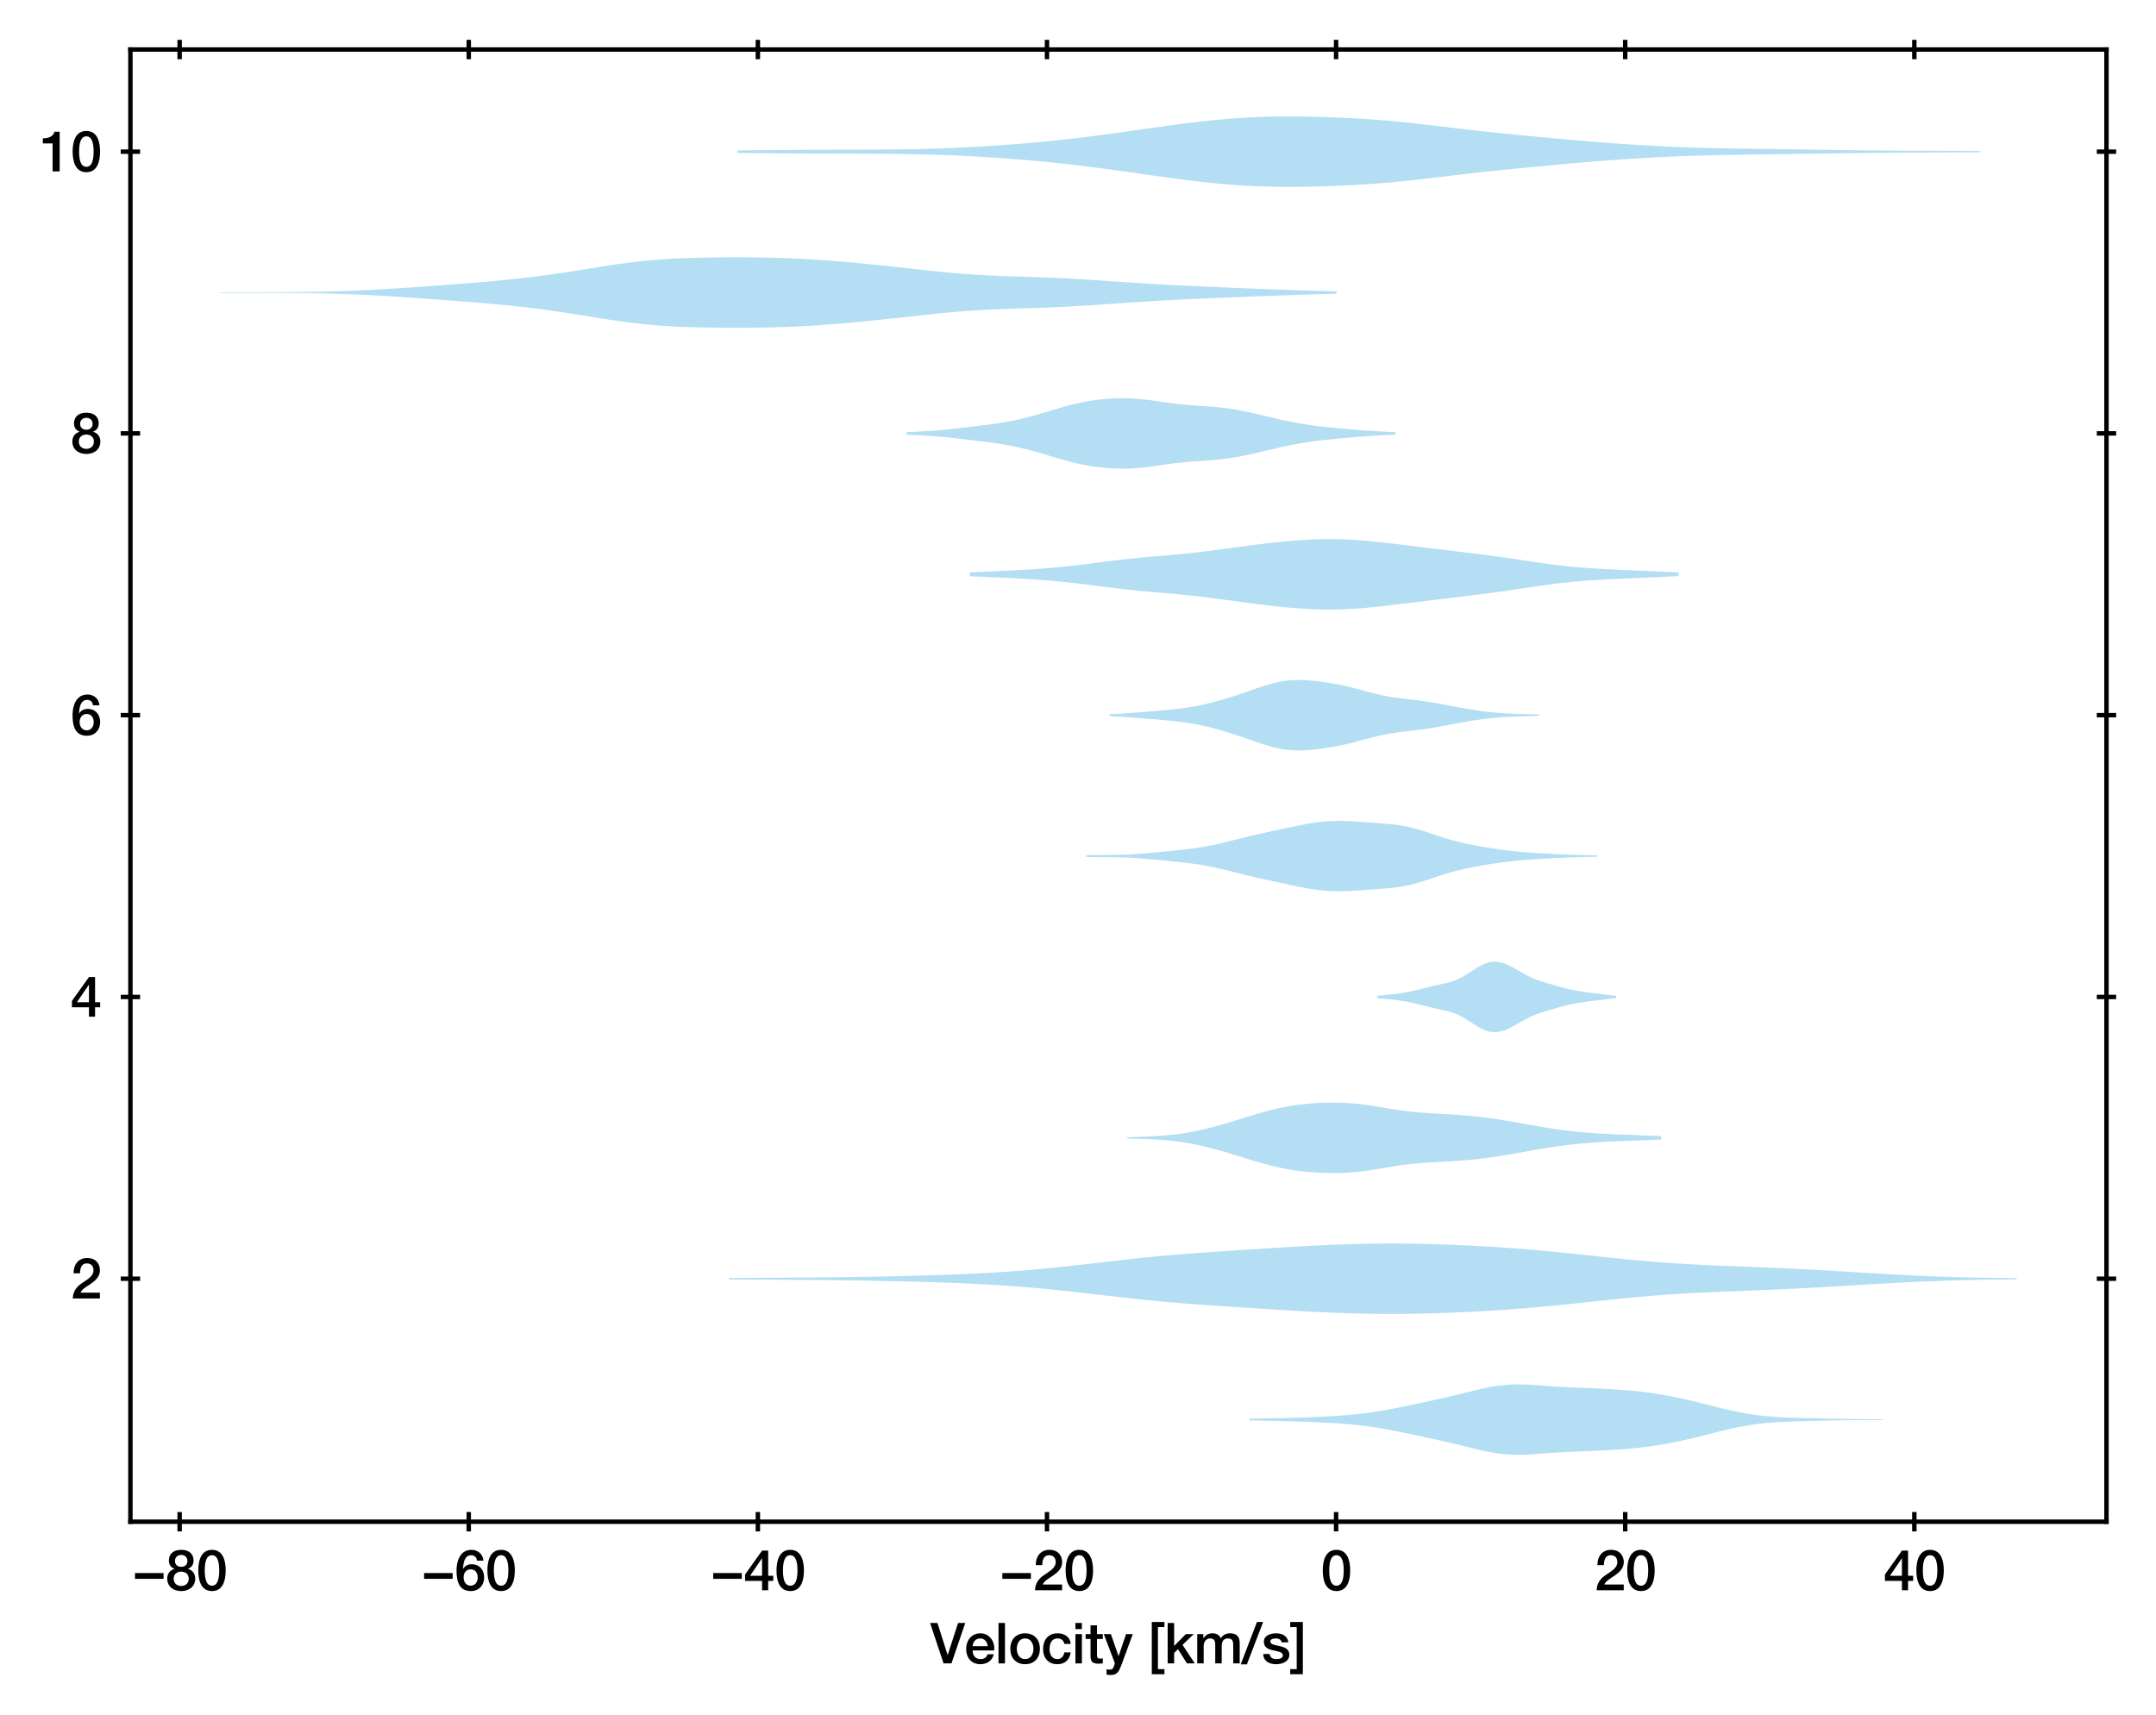 <?xml version="1.0" encoding="utf-8" standalone="no"?>
<!DOCTYPE svg PUBLIC "-//W3C//DTD SVG 1.1//EN"
  "http://www.w3.org/Graphics/SVG/1.1/DTD/svg11.dtd">
<svg xmlns:xlink="http://www.w3.org/1999/xlink" width="389.639pt" height="309.921pt" viewBox="0 0 389.639 309.921" xmlns="http://www.w3.org/2000/svg" version="1.1">
 <defs>
  <style type="text/css">*{stroke-linejoin: round; stroke-linecap: butt}</style>
 </defs>
 <g id="figure_1">
  <g id="patch_1">
   <path d="M 0 309.921 
L 389.639 309.921 
L 389.639 0 
L 0 0 
z
" style="fill: #ffffff"/>
  </g>
  <g id="axes_1">
   <g id="patch_2">
    <path d="M 23.569 275.062 
L 380.689 275.062 
L 380.689 8.95 
L 23.569 8.95 
z
" style="fill: #ffffff"/>
   </g>
   <g id="PolyCollection_1">
    <path d="M 225.839 256.453 
L 225.839 256.746 
L 226.995 256.769 
L 228.151 256.792 
L 229.307 256.816 
L 230.463 256.841 
L 231.619 256.867 
L 232.775 256.896 
L 233.931 256.928 
L 235.087 256.964 
L 236.243 257.005 
L 237.399 257.051 
L 238.555 257.104 
L 239.711 257.163 
L 240.867 257.229 
L 242.023 257.306 
L 243.179 257.394 
L 244.335 257.496 
L 245.491 257.613 
L 246.647 257.749 
L 247.803 257.904 
L 248.959 258.078 
L 250.115 258.272 
L 251.271 258.482 
L 252.427 258.706 
L 253.583 258.941 
L 254.739 259.182 
L 255.895 259.428 
L 257.051 259.675 
L 258.207 259.923 
L 259.363 260.175 
L 260.519 260.43 
L 261.675 260.693 
L 262.831 260.966 
L 263.987 261.247 
L 265.143 261.534 
L 266.299 261.82 
L 267.455 262.096 
L 268.611 262.349 
L 269.767 262.569 
L 270.923 262.745 
L 272.079 262.871 
L 273.235 262.944 
L 274.391 262.966 
L 275.547 262.944 
L 276.703 262.889 
L 277.859 262.812 
L 279.015 262.725 
L 280.171 262.638 
L 281.327 262.559 
L 282.483 262.49 
L 283.639 262.432 
L 284.795 262.382 
L 285.951 262.337 
L 287.107 262.291 
L 288.263 262.242 
L 289.419 262.188 
L 290.575 262.127 
L 291.731 262.057 
L 292.887 261.979 
L 294.043 261.889 
L 295.199 261.785 
L 296.355 261.665 
L 297.511 261.527 
L 298.667 261.37 
L 299.823 261.192 
L 300.979 260.996 
L 302.135 260.78 
L 303.291 260.547 
L 304.447 260.296 
L 305.602 260.03 
L 306.758 259.749 
L 307.914 259.458 
L 309.07 259.162 
L 310.226 258.867 
L 311.382 258.579 
L 312.538 258.307 
L 313.694 258.055 
L 314.85 257.828 
L 316.006 257.628 
L 317.162 257.457 
L 318.318 257.314 
L 319.474 257.198 
L 320.63 257.105 
L 321.786 257.032 
L 322.942 256.976 
L 324.098 256.932 
L 325.254 256.896 
L 326.41 256.866 
L 327.566 256.838 
L 328.722 256.811 
L 329.878 256.785 
L 331.034 256.76 
L 332.19 256.738 
L 333.346 256.718 
L 334.502 256.702 
L 335.658 256.691 
L 336.814 256.682 
L 337.97 256.676 
L 339.126 256.671 
L 340.282 256.666 
L 340.282 256.533 
L 340.282 256.533 
L 339.126 256.528 
L 337.97 256.524 
L 336.814 256.517 
L 335.658 256.509 
L 334.502 256.497 
L 333.346 256.481 
L 332.19 256.462 
L 331.034 256.439 
L 329.878 256.414 
L 328.722 256.388 
L 327.566 256.362 
L 326.41 256.334 
L 325.254 256.303 
L 324.098 256.268 
L 322.942 256.224 
L 321.786 256.167 
L 320.63 256.095 
L 319.474 256.002 
L 318.318 255.885 
L 317.162 255.742 
L 316.006 255.571 
L 314.85 255.372 
L 313.694 255.145 
L 312.538 254.893 
L 311.382 254.62 
L 310.226 254.333 
L 309.07 254.037 
L 307.914 253.741 
L 306.758 253.45 
L 305.602 253.17 
L 304.447 252.903 
L 303.291 252.653 
L 302.135 252.419 
L 300.979 252.204 
L 299.823 252.007 
L 298.667 251.83 
L 297.511 251.672 
L 296.355 251.534 
L 295.199 251.414 
L 294.043 251.311 
L 292.887 251.221 
L 291.731 251.142 
L 290.575 251.073 
L 289.419 251.011 
L 288.263 250.957 
L 287.107 250.908 
L 285.951 250.863 
L 284.795 250.817 
L 283.639 250.768 
L 282.483 250.71 
L 281.327 250.641 
L 280.171 250.561 
L 279.015 250.474 
L 277.859 250.387 
L 276.703 250.31 
L 275.547 250.255 
L 274.391 250.233 
L 273.235 250.256 
L 272.079 250.328 
L 270.923 250.454 
L 269.767 250.63 
L 268.611 250.85 
L 267.455 251.104 
L 266.299 251.379 
L 265.143 251.665 
L 263.987 251.952 
L 262.831 252.234 
L 261.675 252.506 
L 260.519 252.769 
L 259.363 253.025 
L 258.207 253.276 
L 257.051 253.525 
L 255.895 253.772 
L 254.739 254.017 
L 253.583 254.259 
L 252.427 254.494 
L 251.271 254.718 
L 250.115 254.928 
L 248.959 255.121 
L 247.803 255.296 
L 246.647 255.45 
L 245.491 255.586 
L 244.335 255.704 
L 243.179 255.805 
L 242.023 255.893 
L 240.867 255.97 
L 239.711 256.037 
L 238.555 256.096 
L 237.399 256.148 
L 236.243 256.194 
L 235.087 256.235 
L 233.931 256.271 
L 232.775 256.303 
L 231.619 256.332 
L 230.463 256.359 
L 229.307 256.383 
L 228.151 256.407 
L 226.995 256.43 
L 225.839 256.453 
z
" clip-path="url(#p150d8d83f0)" style="fill: #008fd5; fill-opacity: 0.3"/>
   </g>
   <g id="PolyCollection_2">
    <path d="M 131.716 231.004 
L 131.716 231.265 
L 134.067 231.279 
L 136.418 231.292 
L 138.769 231.306 
L 141.12 231.32 
L 143.471 231.335 
L 145.822 231.353 
L 148.173 231.373 
L 150.523 231.398 
L 152.874 231.427 
L 155.225 231.461 
L 157.576 231.5 
L 159.927 231.545 
L 162.278 231.595 
L 164.629 231.652 
L 166.98 231.715 
L 169.331 231.787 
L 171.682 231.869 
L 174.032 231.963 
L 176.383 232.072 
L 178.734 232.196 
L 181.085 232.34 
L 183.436 232.505 
L 185.787 232.692 
L 188.138 232.9 
L 190.489 233.129 
L 192.84 233.377 
L 195.191 233.639 
L 197.542 233.91 
L 199.892 234.184 
L 202.243 234.455 
L 204.594 234.718 
L 206.945 234.966 
L 209.296 235.196 
L 211.647 235.407 
L 213.998 235.6 
L 216.349 235.778 
L 218.7 235.943 
L 221.051 236.101 
L 223.402 236.255 
L 225.752 236.408 
L 228.103 236.56 
L 230.454 236.709 
L 232.805 236.854 
L 235.156 236.992 
L 237.507 237.119 
L 239.858 237.231 
L 242.209 237.327 
L 244.56 237.403 
L 246.911 237.458 
L 249.262 237.491 
L 251.612 237.501 
L 253.963 237.488 
L 256.314 237.452 
L 258.665 237.397 
L 261.016 237.322 
L 263.367 237.23 
L 265.718 237.12 
L 268.069 236.994 
L 270.42 236.851 
L 272.771 236.69 
L 275.122 236.511 
L 277.472 236.313 
L 279.823 236.097 
L 282.174 235.866 
L 284.525 235.624 
L 286.876 235.374 
L 289.227 235.122 
L 291.578 234.875 
L 293.929 234.638 
L 296.28 234.416 
L 298.631 234.214 
L 300.982 234.033 
L 303.332 233.875 
L 305.683 233.737 
L 308.034 233.618 
L 310.385 233.513 
L 312.736 233.417 
L 315.087 233.325 
L 317.438 233.233 
L 319.789 233.136 
L 322.14 233.033 
L 324.491 232.922 
L 326.841 232.802 
L 329.192 232.673 
L 331.543 232.537 
L 333.894 232.397 
L 336.245 232.254 
L 338.596 232.112 
L 340.947 231.975 
L 343.298 231.846 
L 345.649 231.726 
L 348 231.62 
L 350.351 231.528 
L 352.701 231.45 
L 355.052 231.386 
L 357.403 231.335 
L 359.754 231.295 
L 362.105 231.265 
L 364.456 231.241 
L 364.456 231.028 
L 364.456 231.028 
L 362.105 231.004 
L 359.754 230.973 
L 357.403 230.934 
L 355.052 230.883 
L 352.701 230.819 
L 350.351 230.741 
L 348 230.649 
L 345.649 230.542 
L 343.298 230.423 
L 340.947 230.294 
L 338.596 230.157 
L 336.245 230.015 
L 333.894 229.872 
L 331.543 229.732 
L 329.192 229.596 
L 326.841 229.467 
L 324.491 229.347 
L 322.14 229.236 
L 319.789 229.133 
L 317.438 229.036 
L 315.087 228.944 
L 312.736 228.852 
L 310.385 228.756 
L 308.034 228.651 
L 305.683 228.531 
L 303.332 228.394 
L 300.982 228.236 
L 298.631 228.055 
L 296.28 227.853 
L 293.929 227.631 
L 291.578 227.394 
L 289.227 227.146 
L 286.876 226.895 
L 284.525 226.645 
L 282.174 226.403 
L 279.823 226.172 
L 277.472 225.956 
L 275.122 225.758 
L 272.771 225.579 
L 270.42 225.417 
L 268.069 225.274 
L 265.718 225.148 
L 263.367 225.039 
L 261.016 224.947 
L 258.665 224.872 
L 256.314 224.817 
L 253.963 224.781 
L 251.612 224.768 
L 249.262 224.778 
L 246.911 224.81 
L 244.56 224.866 
L 242.209 224.942 
L 239.858 225.038 
L 237.507 225.15 
L 235.156 225.277 
L 232.805 225.415 
L 230.454 225.56 
L 228.103 225.709 
L 225.752 225.861 
L 223.402 226.014 
L 221.051 226.168 
L 218.7 226.326 
L 216.349 226.491 
L 213.998 226.669 
L 211.647 226.861 
L 209.296 227.073 
L 206.945 227.303 
L 204.594 227.551 
L 202.243 227.813 
L 199.892 228.085 
L 197.542 228.359 
L 195.191 228.63 
L 192.84 228.892 
L 190.489 229.14 
L 188.138 229.369 
L 185.787 229.577 
L 183.436 229.764 
L 181.085 229.928 
L 178.734 230.072 
L 176.383 230.197 
L 174.032 230.306 
L 171.682 230.4 
L 169.331 230.482 
L 166.98 230.554 
L 164.629 230.617 
L 162.278 230.674 
L 159.927 230.724 
L 157.576 230.769 
L 155.225 230.808 
L 152.874 230.842 
L 150.523 230.871 
L 148.173 230.895 
L 145.822 230.916 
L 143.471 230.934 
L 141.12 230.949 
L 138.769 230.963 
L 136.418 230.976 
L 134.067 230.99 
L 131.716 231.004 
z
" clip-path="url(#p150d8d83f0)" style="fill: #008fd5; fill-opacity: 0.3"/>
   </g>
   <g id="PolyCollection_3">
    <path d="M 203.74 205.546 
L 203.74 205.793 
L 204.715 205.815 
L 205.689 205.841 
L 206.664 205.874 
L 207.638 205.913 
L 208.613 205.962 
L 209.587 206.023 
L 210.561 206.098 
L 211.536 206.189 
L 212.51 206.298 
L 213.485 206.427 
L 214.459 206.578 
L 215.433 206.75 
L 216.408 206.944 
L 217.382 207.16 
L 218.357 207.394 
L 219.331 207.647 
L 220.306 207.914 
L 221.28 208.195 
L 222.254 208.485 
L 223.229 208.783 
L 224.203 209.084 
L 225.178 209.385 
L 226.152 209.684 
L 227.127 209.976 
L 228.101 210.257 
L 229.075 210.524 
L 230.05 210.773 
L 231.024 211.001 
L 231.999 211.206 
L 232.973 211.387 
L 233.947 211.542 
L 234.922 211.673 
L 235.896 211.782 
L 236.871 211.87 
L 237.845 211.939 
L 238.82 211.989 
L 239.794 212.022 
L 240.768 212.035 
L 241.743 212.029 
L 242.717 212.002 
L 243.692 211.951 
L 244.666 211.877 
L 245.641 211.779 
L 246.615 211.659 
L 247.589 211.521 
L 248.564 211.369 
L 249.538 211.207 
L 250.513 211.043 
L 251.487 210.882 
L 252.461 210.729 
L 253.436 210.589 
L 254.41 210.465 
L 255.385 210.357 
L 256.359 210.267 
L 257.334 210.191 
L 258.308 210.128 
L 259.282 210.072 
L 260.257 210.019 
L 261.231 209.967 
L 262.206 209.91 
L 263.18 209.847 
L 264.155 209.775 
L 265.129 209.693 
L 266.103 209.599 
L 267.078 209.495 
L 268.052 209.379 
L 269.027 209.252 
L 270.001 209.114 
L 270.975 208.967 
L 271.95 208.811 
L 272.924 208.648 
L 273.899 208.48 
L 274.873 208.307 
L 275.848 208.133 
L 276.822 207.959 
L 277.796 207.787 
L 278.771 207.621 
L 279.745 207.461 
L 280.72 207.31 
L 281.694 207.169 
L 282.669 207.039 
L 283.643 206.919 
L 284.617 206.811 
L 285.592 206.714 
L 286.566 206.628 
L 287.541 206.551 
L 288.515 206.482 
L 289.489 206.422 
L 290.464 206.368 
L 291.438 206.321 
L 292.413 206.278 
L 293.387 206.238 
L 294.362 206.201 
L 295.336 206.166 
L 296.31 206.131 
L 297.285 206.095 
L 298.259 206.059 
L 299.234 206.021 
L 300.208 205.982 
L 300.208 205.356 
L 300.208 205.356 
L 299.234 205.317 
L 298.259 205.28 
L 297.285 205.243 
L 296.31 205.208 
L 295.336 205.173 
L 294.362 205.137 
L 293.387 205.1 
L 292.413 205.061 
L 291.438 205.018 
L 290.464 204.97 
L 289.489 204.916 
L 288.515 204.856 
L 287.541 204.788 
L 286.566 204.711 
L 285.592 204.624 
L 284.617 204.527 
L 283.643 204.419 
L 282.669 204.3 
L 281.694 204.169 
L 280.72 204.028 
L 279.745 203.877 
L 278.771 203.717 
L 277.796 203.551 
L 276.822 203.38 
L 275.848 203.206 
L 274.873 203.031 
L 273.899 202.859 
L 272.924 202.69 
L 271.95 202.527 
L 270.975 202.371 
L 270.001 202.224 
L 269.027 202.087 
L 268.052 201.96 
L 267.078 201.844 
L 266.103 201.739 
L 265.129 201.646 
L 264.155 201.563 
L 263.18 201.491 
L 262.206 201.428 
L 261.231 201.372 
L 260.257 201.319 
L 259.282 201.267 
L 258.308 201.211 
L 257.334 201.147 
L 256.359 201.071 
L 255.385 200.981 
L 254.41 200.874 
L 253.436 200.749 
L 252.461 200.609 
L 251.487 200.456 
L 250.513 200.295 
L 249.538 200.131 
L 248.564 199.97 
L 247.589 199.817 
L 246.615 199.679 
L 245.641 199.559 
L 244.666 199.462 
L 243.692 199.387 
L 242.717 199.337 
L 241.743 199.309 
L 240.768 199.303 
L 239.794 199.317 
L 238.82 199.349 
L 237.845 199.4 
L 236.871 199.468 
L 235.896 199.556 
L 234.922 199.665 
L 233.947 199.796 
L 232.973 199.952 
L 231.999 200.132 
L 231.024 200.337 
L 230.05 200.565 
L 229.075 200.814 
L 228.101 201.081 
L 227.127 201.363 
L 226.152 201.654 
L 225.178 201.953 
L 224.203 202.255 
L 223.229 202.556 
L 222.254 202.853 
L 221.28 203.143 
L 220.306 203.424 
L 219.331 203.692 
L 218.357 203.944 
L 217.382 204.179 
L 216.408 204.394 
L 215.433 204.588 
L 214.459 204.76 
L 213.485 204.911 
L 212.51 205.04 
L 211.536 205.149 
L 210.561 205.24 
L 209.587 205.315 
L 208.613 205.376 
L 207.638 205.425 
L 206.664 205.465 
L 205.689 205.497 
L 204.715 205.524 
L 203.74 205.546 
z
" clip-path="url(#p150d8d83f0)" style="fill: #008fd5; fill-opacity: 0.3"/>
   </g>
   <g id="PolyCollection_4">
    <path d="M 248.869 179.984 
L 248.869 180.424 
L 249.305 180.459 
L 249.742 180.496 
L 250.178 180.534 
L 250.615 180.575 
L 251.051 180.618 
L 251.487 180.664 
L 251.924 180.714 
L 252.36 180.767 
L 252.797 180.826 
L 253.233 180.89 
L 253.67 180.96 
L 254.106 181.037 
L 254.543 181.121 
L 254.979 181.211 
L 255.416 181.307 
L 255.852 181.409 
L 256.288 181.515 
L 256.725 181.624 
L 257.161 181.735 
L 257.598 181.847 
L 258.034 181.957 
L 258.471 182.065 
L 258.907 182.169 
L 259.344 182.27 
L 259.78 182.366 
L 260.217 182.459 
L 260.653 182.552 
L 261.089 182.647 
L 261.526 182.75 
L 261.962 182.864 
L 262.399 182.995 
L 262.835 183.147 
L 263.272 183.323 
L 263.708 183.523 
L 264.145 183.748 
L 264.581 183.994 
L 265.018 184.257 
L 265.454 184.534 
L 265.89 184.816 
L 266.327 185.1 
L 266.763 185.376 
L 267.2 185.639 
L 267.636 185.881 
L 268.073 186.095 
L 268.509 186.275 
L 268.946 186.416 
L 269.382 186.513 
L 269.819 186.564 
L 270.255 186.57 
L 270.691 186.532 
L 271.128 186.452 
L 271.564 186.336 
L 272.001 186.186 
L 272.437 186.009 
L 272.874 185.808 
L 273.31 185.588 
L 273.747 185.353 
L 274.183 185.108 
L 274.62 184.858 
L 275.056 184.607 
L 275.492 184.36 
L 275.929 184.123 
L 276.365 183.899 
L 276.802 183.691 
L 277.238 183.501 
L 277.675 183.328 
L 278.111 183.17 
L 278.548 183.024 
L 278.984 182.888 
L 279.421 182.756 
L 279.857 182.628 
L 280.293 182.5 
L 280.73 182.372 
L 281.166 182.246 
L 281.603 182.12 
L 282.039 181.998 
L 282.476 181.88 
L 282.912 181.769 
L 283.349 181.663 
L 283.785 181.564 
L 284.222 181.472 
L 284.658 181.387 
L 285.094 181.307 
L 285.531 181.232 
L 285.967 181.163 
L 286.404 181.098 
L 286.84 181.037 
L 287.277 180.98 
L 287.713 180.925 
L 288.15 180.871 
L 288.586 180.818 
L 289.023 180.765 
L 289.459 180.711 
L 289.895 180.658 
L 290.332 180.605 
L 290.768 180.553 
L 291.205 180.503 
L 291.641 180.456 
L 292.078 180.413 
L 292.078 179.995 
L 292.078 179.995 
L 291.641 179.951 
L 291.205 179.905 
L 290.768 179.855 
L 290.332 179.803 
L 289.895 179.75 
L 289.459 179.696 
L 289.023 179.643 
L 288.586 179.59 
L 288.15 179.537 
L 287.713 179.483 
L 287.277 179.428 
L 286.84 179.37 
L 286.404 179.309 
L 285.967 179.245 
L 285.531 179.175 
L 285.094 179.101 
L 284.658 179.021 
L 284.222 178.936 
L 283.785 178.843 
L 283.349 178.745 
L 282.912 178.639 
L 282.476 178.527 
L 282.039 178.41 
L 281.603 178.288 
L 281.166 178.162 
L 280.73 178.035 
L 280.293 177.908 
L 279.857 177.78 
L 279.421 177.652 
L 278.984 177.52 
L 278.548 177.384 
L 278.111 177.238 
L 277.675 177.08 
L 277.238 176.907 
L 276.802 176.717 
L 276.365 176.509 
L 275.929 176.285 
L 275.492 176.047 
L 275.056 175.801 
L 274.62 175.55 
L 274.183 175.3 
L 273.747 175.055 
L 273.31 174.82 
L 272.874 174.6 
L 272.437 174.399 
L 272.001 174.222 
L 271.564 174.072 
L 271.128 173.955 
L 270.691 173.876 
L 270.255 173.838 
L 269.819 173.843 
L 269.382 173.895 
L 268.946 173.992 
L 268.509 174.133 
L 268.073 174.312 
L 267.636 174.527 
L 267.2 174.769 
L 266.763 175.031 
L 266.327 175.308 
L 265.89 175.591 
L 265.454 175.874 
L 265.018 176.15 
L 264.581 176.414 
L 264.145 176.66 
L 263.708 176.885 
L 263.272 177.085 
L 262.835 177.261 
L 262.399 177.413 
L 261.962 177.544 
L 261.526 177.658 
L 261.089 177.761 
L 260.653 177.856 
L 260.217 177.948 
L 259.78 178.042 
L 259.344 178.138 
L 258.907 178.238 
L 258.471 178.343 
L 258.034 178.451 
L 257.598 178.561 
L 257.161 178.672 
L 256.725 178.783 
L 256.288 178.893 
L 255.852 178.999 
L 255.416 179.101 
L 254.979 179.197 
L 254.543 179.287 
L 254.106 179.371 
L 253.67 179.448 
L 253.233 179.518 
L 252.797 179.582 
L 252.36 179.64 
L 251.924 179.694 
L 251.487 179.743 
L 251.051 179.789 
L 250.615 179.833 
L 250.178 179.873 
L 249.742 179.912 
L 249.305 179.949 
L 248.869 179.984 
z
" clip-path="url(#p150d8d83f0)" style="fill: #008fd5; fill-opacity: 0.3"/>
   </g>
   <g id="PolyCollection_5">
    <path d="M 196.357 154.566 
L 196.357 154.911 
L 197.289 154.921 
L 198.222 154.927 
L 199.154 154.932 
L 200.086 154.937 
L 201.019 154.946 
L 201.951 154.961 
L 202.883 154.985 
L 203.816 155.02 
L 204.748 155.067 
L 205.68 155.125 
L 206.613 155.194 
L 207.545 155.272 
L 208.478 155.356 
L 209.41 155.445 
L 210.342 155.536 
L 211.275 155.63 
L 212.207 155.725 
L 213.139 155.823 
L 214.072 155.927 
L 215.004 156.039 
L 215.936 156.164 
L 216.869 156.303 
L 217.801 156.46 
L 218.733 156.636 
L 219.666 156.83 
L 220.598 157.04 
L 221.53 157.263 
L 222.463 157.494 
L 223.395 157.73 
L 224.327 157.964 
L 225.26 158.194 
L 226.192 158.418 
L 227.125 158.634 
L 228.057 158.844 
L 228.989 159.048 
L 229.922 159.249 
L 230.854 159.449 
L 231.786 159.649 
L 232.719 159.849 
L 233.651 160.048 
L 234.583 160.242 
L 235.516 160.427 
L 236.448 160.599 
L 237.38 160.751 
L 238.313 160.88 
L 239.245 160.981 
L 240.177 161.053 
L 241.11 161.094 
L 242.042 161.105 
L 242.974 161.09 
L 243.907 161.052 
L 244.839 160.998 
L 245.772 160.934 
L 246.704 160.865 
L 247.636 160.796 
L 248.569 160.727 
L 249.501 160.658 
L 250.433 160.584 
L 251.366 160.497 
L 252.298 160.391 
L 253.23 160.256 
L 254.163 160.087 
L 255.095 159.879 
L 256.027 159.635 
L 256.96 159.358 
L 257.892 159.058 
L 258.824 158.745 
L 259.757 158.431 
L 260.689 158.126 
L 261.621 157.839 
L 262.554 157.573 
L 263.486 157.331 
L 264.419 157.112 
L 265.351 156.912 
L 266.283 156.727 
L 267.216 156.553 
L 268.148 156.389 
L 269.08 156.233 
L 270.013 156.085 
L 270.945 155.947 
L 271.877 155.819 
L 272.81 155.704 
L 273.742 155.602 
L 274.674 155.512 
L 275.607 155.434 
L 276.539 155.366 
L 277.471 155.304 
L 278.404 155.248 
L 279.336 155.196 
L 280.268 155.147 
L 281.201 155.101 
L 282.133 155.058 
L 283.066 155.019 
L 283.998 154.984 
L 284.93 154.953 
L 285.863 154.926 
L 286.795 154.902 
L 287.727 154.881 
L 288.66 154.862 
L 288.66 154.616 
L 288.66 154.616 
L 287.727 154.596 
L 286.795 154.575 
L 285.863 154.551 
L 284.93 154.524 
L 283.998 154.493 
L 283.066 154.458 
L 282.133 154.419 
L 281.201 154.376 
L 280.268 154.33 
L 279.336 154.281 
L 278.404 154.229 
L 277.471 154.173 
L 276.539 154.112 
L 275.607 154.043 
L 274.674 153.965 
L 273.742 153.875 
L 272.81 153.773 
L 271.877 153.658 
L 270.945 153.531 
L 270.013 153.392 
L 269.08 153.244 
L 268.148 153.088 
L 267.216 152.924 
L 266.283 152.751 
L 265.351 152.566 
L 264.419 152.365 
L 263.486 152.146 
L 262.554 151.904 
L 261.621 151.638 
L 260.689 151.351 
L 259.757 151.046 
L 258.824 150.732 
L 257.892 150.419 
L 256.96 150.119 
L 256.027 149.843 
L 255.095 149.598 
L 254.163 149.391 
L 253.23 149.221 
L 252.298 149.086 
L 251.366 148.98 
L 250.433 148.894 
L 249.501 148.819 
L 248.569 148.75 
L 247.636 148.681 
L 246.704 148.612 
L 245.772 148.543 
L 244.839 148.479 
L 243.907 148.425 
L 242.974 148.388 
L 242.042 148.372 
L 241.11 148.384 
L 240.177 148.424 
L 239.245 148.496 
L 238.313 148.597 
L 237.38 148.726 
L 236.448 148.879 
L 235.516 149.05 
L 234.583 149.236 
L 233.651 149.43 
L 232.719 149.628 
L 231.786 149.828 
L 230.854 150.028 
L 229.922 150.228 
L 228.989 150.429 
L 228.057 150.633 
L 227.125 150.843 
L 226.192 151.059 
L 225.26 151.283 
L 224.327 151.513 
L 223.395 151.748 
L 222.463 151.983 
L 221.53 152.214 
L 220.598 152.437 
L 219.666 152.648 
L 218.733 152.842 
L 217.801 153.017 
L 216.869 153.174 
L 215.936 153.314 
L 215.004 153.438 
L 214.072 153.55 
L 213.139 153.654 
L 212.207 153.752 
L 211.275 153.848 
L 210.342 153.941 
L 209.41 154.032 
L 208.478 154.121 
L 207.545 154.205 
L 206.613 154.283 
L 205.68 154.352 
L 204.748 154.41 
L 203.816 154.457 
L 202.883 154.492 
L 201.951 154.516 
L 201.019 154.531 
L 200.086 154.54 
L 199.154 154.546 
L 198.222 154.55 
L 197.289 154.557 
L 196.357 154.566 
z
" clip-path="url(#p150d8d83f0)" style="fill: #008fd5; fill-opacity: 0.3"/>
   </g>
   <g id="PolyCollection_6">
    <path d="M 200.537 129.099 
L 200.537 129.448 
L 201.321 129.485 
L 202.105 129.528 
L 202.889 129.575 
L 203.673 129.626 
L 204.457 129.682 
L 205.241 129.74 
L 206.025 129.801 
L 206.809 129.864 
L 207.593 129.929 
L 208.377 129.994 
L 209.161 130.062 
L 209.945 130.132 
L 210.729 130.205 
L 211.513 130.282 
L 212.297 130.365 
L 213.081 130.456 
L 213.865 130.557 
L 214.649 130.668 
L 215.433 130.793 
L 216.217 130.932 
L 217.001 131.086 
L 217.785 131.257 
L 218.569 131.443 
L 219.353 131.643 
L 220.137 131.856 
L 220.92 132.08 
L 221.704 132.315 
L 222.488 132.558 
L 223.272 132.809 
L 224.056 133.068 
L 224.84 133.334 
L 225.624 133.604 
L 226.408 133.878 
L 227.192 134.15 
L 227.976 134.415 
L 228.76 134.667 
L 229.544 134.9 
L 230.328 135.107 
L 231.112 135.284 
L 231.896 135.427 
L 232.68 135.533 
L 233.464 135.603 
L 234.248 135.638 
L 235.032 135.64 
L 235.816 135.613 
L 236.6 135.561 
L 237.384 135.49 
L 238.168 135.401 
L 238.952 135.3 
L 239.736 135.186 
L 240.52 135.061 
L 241.304 134.923 
L 242.088 134.773 
L 242.872 134.607 
L 243.656 134.427 
L 244.44 134.234 
L 245.224 134.029 
L 246.008 133.817 
L 246.792 133.604 
L 247.576 133.395 
L 248.36 133.194 
L 249.144 133.008 
L 249.928 132.838 
L 250.712 132.687 
L 251.496 132.552 
L 252.28 132.434 
L 253.064 132.328 
L 253.848 132.23 
L 254.632 132.137 
L 255.416 132.044 
L 256.2 131.948 
L 256.984 131.845 
L 257.767 131.734 
L 258.551 131.614 
L 259.335 131.485 
L 260.119 131.348 
L 260.903 131.205 
L 261.687 131.059 
L 262.471 130.91 
L 263.255 130.762 
L 264.039 130.617 
L 264.823 130.476 
L 265.607 130.342 
L 266.391 130.215 
L 267.175 130.097 
L 267.959 129.989 
L 268.743 129.892 
L 269.527 129.806 
L 270.311 129.732 
L 271.095 129.668 
L 271.879 129.615 
L 272.663 129.572 
L 273.447 129.535 
L 274.231 129.505 
L 275.015 129.48 
L 275.799 129.458 
L 276.583 129.438 
L 277.367 129.419 
L 278.151 129.401 
L 278.151 129.146 
L 278.151 129.146 
L 277.367 129.128 
L 276.583 129.109 
L 275.799 129.089 
L 275.015 129.067 
L 274.231 129.041 
L 273.447 129.011 
L 272.663 128.975 
L 271.879 128.931 
L 271.095 128.878 
L 270.311 128.815 
L 269.527 128.741 
L 268.743 128.655 
L 267.959 128.558 
L 267.175 128.45 
L 266.391 128.332 
L 265.607 128.205 
L 264.823 128.071 
L 264.039 127.93 
L 263.255 127.785 
L 262.471 127.637 
L 261.687 127.488 
L 260.903 127.341 
L 260.119 127.198 
L 259.335 127.062 
L 258.551 126.933 
L 257.767 126.813 
L 256.984 126.701 
L 256.2 126.599 
L 255.416 126.502 
L 254.632 126.409 
L 253.848 126.316 
L 253.064 126.219 
L 252.28 126.113 
L 251.496 125.994 
L 250.712 125.86 
L 249.928 125.708 
L 249.144 125.539 
L 248.36 125.352 
L 247.576 125.152 
L 246.792 124.943 
L 246.008 124.73 
L 245.224 124.518 
L 244.44 124.313 
L 243.656 124.119 
L 242.872 123.939 
L 242.088 123.774 
L 241.304 123.623 
L 240.52 123.486 
L 239.736 123.361 
L 238.952 123.247 
L 238.168 123.145 
L 237.384 123.057 
L 236.6 122.985 
L 235.816 122.934 
L 235.032 122.907 
L 234.248 122.909 
L 233.464 122.944 
L 232.68 123.014 
L 231.896 123.12 
L 231.112 123.263 
L 230.328 123.44 
L 229.544 123.647 
L 228.76 123.88 
L 227.976 124.132 
L 227.192 124.397 
L 226.408 124.669 
L 225.624 124.942 
L 224.84 125.213 
L 224.056 125.479 
L 223.272 125.737 
L 222.488 125.989 
L 221.704 126.232 
L 220.92 126.466 
L 220.137 126.691 
L 219.353 126.904 
L 218.569 127.104 
L 217.785 127.29 
L 217.001 127.46 
L 216.217 127.615 
L 215.433 127.754 
L 214.649 127.879 
L 213.865 127.99 
L 213.081 128.091 
L 212.297 128.181 
L 211.513 128.265 
L 210.729 128.342 
L 209.945 128.415 
L 209.161 128.485 
L 208.377 128.552 
L 207.593 128.618 
L 206.809 128.683 
L 206.025 128.746 
L 205.241 128.807 
L 204.457 128.865 
L 203.673 128.921 
L 202.889 128.972 
L 202.105 129.019 
L 201.321 129.062 
L 200.537 129.099 
z
" clip-path="url(#p150d8d83f0)" style="fill: #008fd5; fill-opacity: 0.3"/>
   </g>
   <g id="PolyCollection_7">
    <path d="M 175.275 103.454 
L 175.275 104.162 
L 176.569 104.215 
L 177.863 104.269 
L 179.157 104.325 
L 180.451 104.384 
L 181.745 104.445 
L 183.038 104.509 
L 184.332 104.578 
L 185.626 104.654 
L 186.92 104.737 
L 188.214 104.829 
L 189.508 104.931 
L 190.801 105.045 
L 192.095 105.17 
L 193.389 105.307 
L 194.683 105.454 
L 195.977 105.61 
L 197.271 105.773 
L 198.564 105.938 
L 199.858 106.104 
L 201.152 106.267 
L 202.446 106.422 
L 203.74 106.569 
L 205.034 106.706 
L 206.327 106.833 
L 207.621 106.952 
L 208.915 107.065 
L 210.209 107.176 
L 211.503 107.289 
L 212.797 107.407 
L 214.09 107.532 
L 215.384 107.667 
L 216.678 107.812 
L 217.972 107.967 
L 219.266 108.13 
L 220.56 108.3 
L 221.853 108.474 
L 223.147 108.65 
L 224.441 108.825 
L 225.735 108.998 
L 227.029 109.166 
L 228.323 109.327 
L 229.616 109.48 
L 230.91 109.622 
L 232.204 109.753 
L 233.498 109.87 
L 234.792 109.97 
L 236.086 110.053 
L 237.379 110.116 
L 238.673 110.157 
L 239.967 110.174 
L 241.261 110.168 
L 242.555 110.136 
L 243.849 110.08 
L 245.142 110.001 
L 246.436 109.901 
L 247.73 109.783 
L 249.024 109.651 
L 250.318 109.509 
L 251.612 109.359 
L 252.905 109.205 
L 254.199 109.049 
L 255.493 108.891 
L 256.787 108.734 
L 258.081 108.576 
L 259.375 108.419 
L 260.668 108.263 
L 261.962 108.106 
L 263.256 107.95 
L 264.55 107.792 
L 265.844 107.634 
L 267.138 107.473 
L 268.431 107.308 
L 269.725 107.137 
L 271.019 106.961 
L 272.313 106.778 
L 273.607 106.589 
L 274.901 106.396 
L 276.194 106.2 
L 277.488 106.007 
L 278.782 105.819 
L 280.076 105.64 
L 281.37 105.474 
L 282.664 105.323 
L 283.957 105.188 
L 285.251 105.07 
L 286.545 104.968 
L 287.839 104.879 
L 289.133 104.802 
L 290.427 104.733 
L 291.72 104.67 
L 293.014 104.611 
L 294.308 104.552 
L 295.602 104.494 
L 296.896 104.435 
L 298.19 104.376 
L 299.484 104.317 
L 300.777 104.258 
L 302.071 104.201 
L 303.365 104.147 
L 303.365 103.469 
L 303.365 103.469 
L 302.071 103.415 
L 300.777 103.358 
L 299.484 103.299 
L 298.19 103.24 
L 296.896 103.181 
L 295.602 103.122 
L 294.308 103.064 
L 293.014 103.006 
L 291.72 102.946 
L 290.427 102.883 
L 289.133 102.814 
L 287.839 102.737 
L 286.545 102.649 
L 285.251 102.546 
L 283.957 102.428 
L 282.664 102.294 
L 281.37 102.142 
L 280.076 101.976 
L 278.782 101.797 
L 277.488 101.609 
L 276.194 101.416 
L 274.901 101.221 
L 273.607 101.027 
L 272.313 100.838 
L 271.019 100.655 
L 269.725 100.479 
L 268.431 100.309 
L 267.138 100.144 
L 265.844 99.982 
L 264.55 99.824 
L 263.256 99.667 
L 261.962 99.51 
L 260.668 99.354 
L 259.375 99.197 
L 258.081 99.04 
L 256.787 98.883 
L 255.493 98.725 
L 254.199 98.568 
L 252.905 98.411 
L 251.612 98.257 
L 250.318 98.107 
L 249.024 97.965 
L 247.73 97.833 
L 246.436 97.715 
L 245.142 97.616 
L 243.849 97.536 
L 242.555 97.48 
L 241.261 97.449 
L 239.967 97.442 
L 238.673 97.459 
L 237.379 97.5 
L 236.086 97.563 
L 234.792 97.646 
L 233.498 97.747 
L 232.204 97.863 
L 230.91 97.994 
L 229.616 98.136 
L 228.323 98.289 
L 227.029 98.451 
L 225.735 98.619 
L 224.441 98.791 
L 223.147 98.966 
L 221.853 99.142 
L 220.56 99.316 
L 219.266 99.486 
L 217.972 99.649 
L 216.678 99.804 
L 215.384 99.949 
L 214.09 100.084 
L 212.797 100.21 
L 211.503 100.327 
L 210.209 100.44 
L 208.915 100.551 
L 207.621 100.665 
L 206.327 100.784 
L 205.034 100.911 
L 203.74 101.047 
L 202.446 101.194 
L 201.152 101.35 
L 199.858 101.512 
L 198.564 101.678 
L 197.271 101.844 
L 195.977 102.006 
L 194.683 102.162 
L 193.389 102.309 
L 192.095 102.446 
L 190.801 102.571 
L 189.508 102.685 
L 188.214 102.787 
L 186.92 102.879 
L 185.626 102.962 
L 184.332 103.038 
L 183.038 103.107 
L 181.745 103.171 
L 180.451 103.232 
L 179.157 103.291 
L 177.863 103.347 
L 176.569 103.402 
L 175.275 103.454 
z
" clip-path="url(#p150d8d83f0)" style="fill: #008fd5; fill-opacity: 0.3"/>
   </g>
   <g id="PolyCollection_8">
    <path d="M 163.824 78.118 
L 163.824 78.568 
L 164.716 78.607 
L 165.609 78.65 
L 166.501 78.698 
L 167.393 78.751 
L 168.286 78.81 
L 169.178 78.876 
L 170.071 78.95 
L 170.963 79.032 
L 171.855 79.122 
L 172.748 79.219 
L 173.64 79.321 
L 174.532 79.427 
L 175.425 79.535 
L 176.317 79.645 
L 177.21 79.755 
L 178.102 79.869 
L 178.994 79.986 
L 179.887 80.11 
L 180.779 80.244 
L 181.672 80.391 
L 182.564 80.553 
L 183.456 80.732 
L 184.349 80.929 
L 185.241 81.142 
L 186.133 81.372 
L 187.026 81.616 
L 187.918 81.871 
L 188.811 82.134 
L 189.703 82.402 
L 190.595 82.67 
L 191.488 82.934 
L 192.38 83.19 
L 193.272 83.431 
L 194.165 83.656 
L 195.057 83.86 
L 195.95 84.042 
L 196.842 84.202 
L 197.734 84.339 
L 198.627 84.454 
L 199.519 84.549 
L 200.411 84.622 
L 201.304 84.674 
L 202.196 84.703 
L 203.089 84.709 
L 203.981 84.691 
L 204.873 84.648 
L 205.766 84.58 
L 206.658 84.492 
L 207.55 84.385 
L 208.443 84.266 
L 209.335 84.138 
L 210.228 84.01 
L 211.12 83.884 
L 212.012 83.767 
L 212.905 83.661 
L 213.797 83.568 
L 214.689 83.488 
L 215.582 83.418 
L 216.474 83.355 
L 217.367 83.296 
L 218.259 83.235 
L 219.151 83.166 
L 220.044 83.086 
L 220.936 82.99 
L 221.828 82.877 
L 222.721 82.744 
L 223.613 82.593 
L 224.506 82.425 
L 225.398 82.241 
L 226.29 82.046 
L 227.183 81.841 
L 228.075 81.631 
L 228.967 81.418 
L 229.86 81.206 
L 230.752 80.998 
L 231.645 80.796 
L 232.537 80.603 
L 233.429 80.42 
L 234.322 80.25 
L 235.214 80.094 
L 236.106 79.951 
L 236.999 79.822 
L 237.891 79.704 
L 238.784 79.596 
L 239.676 79.497 
L 240.568 79.404 
L 241.461 79.316 
L 242.353 79.232 
L 243.245 79.151 
L 244.138 79.073 
L 245.03 78.999 
L 245.923 78.929 
L 246.815 78.864 
L 247.707 78.804 
L 248.6 78.748 
L 249.492 78.697 
L 250.384 78.65 
L 251.277 78.608 
L 252.169 78.569 
L 252.169 78.116 
L 252.169 78.116 
L 251.277 78.078 
L 250.384 78.035 
L 249.492 77.989 
L 248.6 77.938 
L 247.707 77.882 
L 246.815 77.822 
L 245.923 77.756 
L 245.03 77.686 
L 244.138 77.612 
L 243.245 77.535 
L 242.353 77.454 
L 241.461 77.37 
L 240.568 77.282 
L 239.676 77.189 
L 238.784 77.09 
L 237.891 76.982 
L 236.999 76.864 
L 236.106 76.734 
L 235.214 76.592 
L 234.322 76.435 
L 233.429 76.266 
L 232.537 76.083 
L 231.645 75.89 
L 230.752 75.688 
L 229.86 75.479 
L 228.967 75.268 
L 228.075 75.055 
L 227.183 74.845 
L 226.29 74.64 
L 225.398 74.445 
L 224.506 74.261 
L 223.613 74.093 
L 222.721 73.941 
L 221.828 73.809 
L 220.936 73.696 
L 220.044 73.6 
L 219.151 73.52 
L 218.259 73.451 
L 217.367 73.39 
L 216.474 73.33 
L 215.582 73.268 
L 214.689 73.198 
L 213.797 73.118 
L 212.905 73.025 
L 212.012 72.919 
L 211.12 72.801 
L 210.228 72.676 
L 209.335 72.547 
L 208.443 72.42 
L 207.55 72.3 
L 206.658 72.194 
L 205.766 72.105 
L 204.873 72.038 
L 203.981 71.995 
L 203.089 71.977 
L 202.196 71.983 
L 201.304 72.012 
L 200.411 72.064 
L 199.519 72.137 
L 198.627 72.231 
L 197.734 72.347 
L 196.842 72.484 
L 195.95 72.643 
L 195.057 72.826 
L 194.165 73.03 
L 193.272 73.254 
L 192.38 73.496 
L 191.488 73.751 
L 190.595 74.015 
L 189.703 74.283 
L 188.811 74.551 
L 187.918 74.815 
L 187.026 75.07 
L 186.133 75.313 
L 185.241 75.543 
L 184.349 75.757 
L 183.456 75.954 
L 182.564 76.133 
L 181.672 76.295 
L 180.779 76.442 
L 179.887 76.576 
L 178.994 76.7 
L 178.102 76.817 
L 177.21 76.93 
L 176.317 77.041 
L 175.425 77.151 
L 174.532 77.259 
L 173.64 77.365 
L 172.748 77.467 
L 171.855 77.563 
L 170.963 77.653 
L 170.071 77.735 
L 169.178 77.81 
L 168.286 77.876 
L 167.393 77.935 
L 166.501 77.988 
L 165.609 78.036 
L 164.716 78.079 
L 163.824 78.118 
z
" clip-path="url(#p150d8d83f0)" style="fill: #008fd5; fill-opacity: 0.3"/>
   </g>
   <g id="PolyCollection_9">
    <path d="M 39.801 52.821 
L 39.801 52.934 
L 41.839 52.934 
L 43.877 52.934 
L 45.915 52.935 
L 47.953 52.936 
L 49.991 52.941 
L 52.028 52.951 
L 54.066 52.969 
L 56.104 52.995 
L 58.142 53.032 
L 60.18 53.083 
L 62.217 53.147 
L 64.255 53.226 
L 66.293 53.319 
L 68.331 53.427 
L 70.369 53.546 
L 72.407 53.675 
L 74.444 53.812 
L 76.482 53.955 
L 78.52 54.102 
L 80.558 54.253 
L 82.596 54.407 
L 84.633 54.566 
L 86.671 54.731 
L 88.709 54.907 
L 90.747 55.095 
L 92.785 55.3 
L 94.823 55.525 
L 96.86 55.772 
L 98.898 56.042 
L 100.936 56.333 
L 102.974 56.644 
L 105.012 56.968 
L 107.049 57.298 
L 109.087 57.623 
L 111.125 57.934 
L 113.163 58.22 
L 115.201 58.472 
L 117.238 58.685 
L 119.276 58.857 
L 121.314 58.988 
L 123.352 59.084 
L 125.39 59.151 
L 127.428 59.196 
L 129.465 59.224 
L 131.503 59.24 
L 133.541 59.244 
L 135.579 59.236 
L 137.617 59.213 
L 139.654 59.172 
L 141.692 59.11 
L 143.73 59.027 
L 145.768 58.922 
L 147.806 58.796 
L 149.844 58.65 
L 151.881 58.488 
L 153.919 58.309 
L 155.957 58.118 
L 157.995 57.915 
L 160.033 57.701 
L 162.07 57.48 
L 164.108 57.254 
L 166.146 57.028 
L 168.184 56.808 
L 170.222 56.599 
L 172.26 56.408 
L 174.297 56.239 
L 176.335 56.097 
L 178.373 55.981 
L 180.411 55.888 
L 182.449 55.812 
L 184.486 55.747 
L 186.524 55.684 
L 188.562 55.615 
L 190.6 55.534 
L 192.638 55.438 
L 194.676 55.326 
L 196.713 55.201 
L 198.751 55.065 
L 200.789 54.924 
L 202.827 54.783 
L 204.865 54.645 
L 206.902 54.513 
L 208.94 54.39 
L 210.978 54.276 
L 213.016 54.169 
L 215.054 54.07 
L 217.091 53.977 
L 219.129 53.888 
L 221.167 53.802 
L 223.205 53.718 
L 225.243 53.637 
L 227.281 53.557 
L 229.318 53.479 
L 231.356 53.404 
L 233.394 53.333 
L 235.432 53.266 
L 237.47 53.204 
L 239.507 53.148 
L 241.545 53.098 
L 241.545 52.657 
L 241.545 52.657 
L 239.507 52.608 
L 237.47 52.551 
L 235.432 52.49 
L 233.394 52.422 
L 231.356 52.351 
L 229.318 52.276 
L 227.281 52.198 
L 225.243 52.118 
L 223.205 52.037 
L 221.167 51.953 
L 219.129 51.868 
L 217.091 51.778 
L 215.054 51.685 
L 213.016 51.586 
L 210.978 51.479 
L 208.94 51.365 
L 206.902 51.242 
L 204.865 51.11 
L 202.827 50.973 
L 200.789 50.831 
L 198.751 50.69 
L 196.713 50.554 
L 194.676 50.429 
L 192.638 50.317 
L 190.6 50.221 
L 188.562 50.14 
L 186.524 50.071 
L 184.486 50.008 
L 182.449 49.943 
L 180.411 49.867 
L 178.373 49.774 
L 176.335 49.658 
L 174.297 49.516 
L 172.26 49.347 
L 170.222 49.156 
L 168.184 48.948 
L 166.146 48.727 
L 164.108 48.501 
L 162.07 48.275 
L 160.033 48.054 
L 157.995 47.841 
L 155.957 47.637 
L 153.919 47.446 
L 151.881 47.268 
L 149.844 47.105 
L 147.806 46.959 
L 145.768 46.833 
L 143.73 46.728 
L 141.692 46.645 
L 139.654 46.583 
L 137.617 46.543 
L 135.579 46.519 
L 133.541 46.511 
L 131.503 46.515 
L 129.465 46.531 
L 127.428 46.56 
L 125.39 46.604 
L 123.352 46.671 
L 121.314 46.767 
L 119.276 46.899 
L 117.238 47.07 
L 115.201 47.283 
L 113.163 47.535 
L 111.125 47.821 
L 109.087 48.132 
L 107.049 48.458 
L 105.012 48.787 
L 102.974 49.111 
L 100.936 49.422 
L 98.898 49.713 
L 96.86 49.983 
L 94.823 50.23 
L 92.785 50.455 
L 90.747 50.66 
L 88.709 50.849 
L 86.671 51.024 
L 84.633 51.19 
L 82.596 51.348 
L 80.558 51.502 
L 78.52 51.653 
L 76.482 51.8 
L 74.444 51.943 
L 72.407 52.08 
L 70.369 52.209 
L 68.331 52.329 
L 66.293 52.436 
L 64.255 52.529 
L 62.217 52.608 
L 60.18 52.672 
L 58.142 52.723 
L 56.104 52.76 
L 54.066 52.787 
L 52.028 52.804 
L 49.991 52.814 
L 47.953 52.819 
L 45.915 52.821 
L 43.877 52.821 
L 41.839 52.821 
L 39.801 52.821 
z
" clip-path="url(#p150d8d83f0)" style="fill: #008fd5; fill-opacity: 0.3"/>
   </g>
   <g id="PolyCollection_10">
    <path d="M 133.269 27.187 
L 133.269 27.638 
L 135.538 27.664 
L 137.807 27.687 
L 140.077 27.707 
L 142.346 27.725 
L 144.615 27.739 
L 146.884 27.751 
L 149.154 27.761 
L 151.423 27.769 
L 153.692 27.775 
L 155.961 27.782 
L 158.23 27.791 
L 160.5 27.806 
L 162.769 27.829 
L 165.038 27.865 
L 167.307 27.915 
L 169.576 27.983 
L 171.846 28.067 
L 174.115 28.17 
L 176.384 28.291 
L 178.653 28.428 
L 180.922 28.581 
L 183.192 28.75 
L 185.461 28.935 
L 187.73 29.137 
L 189.999 29.357 
L 192.268 29.596 
L 194.538 29.854 
L 196.807 30.131 
L 199.076 30.424 
L 201.345 30.732 
L 203.615 31.049 
L 205.884 31.372 
L 208.153 31.696 
L 210.422 32.014 
L 212.691 32.322 
L 214.961 32.613 
L 217.23 32.881 
L 219.499 33.122 
L 221.768 33.329 
L 224.037 33.499 
L 226.307 33.629 
L 228.576 33.717 
L 230.845 33.766 
L 233.114 33.779 
L 235.383 33.76 
L 237.653 33.714 
L 239.922 33.646 
L 242.191 33.557 
L 244.46 33.447 
L 246.729 33.314 
L 248.999 33.155 
L 251.268 32.967 
L 253.537 32.751 
L 255.806 32.51 
L 258.076 32.25 
L 260.345 31.979 
L 262.614 31.705 
L 264.883 31.437 
L 267.152 31.179 
L 269.422 30.934 
L 271.691 30.699 
L 273.96 30.474 
L 276.229 30.254 
L 278.498 30.039 
L 280.768 29.828 
L 283.037 29.621 
L 285.306 29.422 
L 287.575 29.232 
L 289.844 29.052 
L 292.114 28.886 
L 294.383 28.731 
L 296.652 28.59 
L 298.921 28.462 
L 301.19 28.348 
L 303.46 28.248 
L 305.729 28.163 
L 307.998 28.094 
L 310.267 28.038 
L 312.537 27.993 
L 314.806 27.957 
L 317.075 27.925 
L 319.344 27.895 
L 321.613 27.865 
L 323.883 27.833 
L 326.152 27.8 
L 328.421 27.766 
L 330.69 27.732 
L 332.959 27.7 
L 335.229 27.671 
L 337.498 27.646 
L 339.767 27.624 
L 342.036 27.606 
L 344.305 27.591 
L 346.575 27.58 
L 348.844 27.571 
L 351.113 27.563 
L 353.382 27.556 
L 355.651 27.547 
L 357.921 27.537 
L 357.921 27.287 
L 357.921 27.287 
L 355.651 27.277 
L 353.382 27.269 
L 351.113 27.262 
L 348.844 27.254 
L 346.575 27.245 
L 344.305 27.233 
L 342.036 27.219 
L 339.767 27.201 
L 337.498 27.179 
L 335.229 27.153 
L 332.959 27.124 
L 330.69 27.092 
L 328.421 27.059 
L 326.152 27.025 
L 323.883 26.991 
L 321.613 26.96 
L 319.344 26.93 
L 317.075 26.9 
L 314.806 26.868 
L 312.537 26.832 
L 310.267 26.787 
L 307.998 26.731 
L 305.729 26.661 
L 303.46 26.577 
L 301.19 26.477 
L 298.921 26.363 
L 296.652 26.235 
L 294.383 26.093 
L 292.114 25.939 
L 289.844 25.772 
L 287.575 25.593 
L 285.306 25.403 
L 283.037 25.203 
L 280.768 24.997 
L 278.498 24.786 
L 276.229 24.57 
L 273.96 24.351 
L 271.691 24.125 
L 269.422 23.891 
L 267.152 23.645 
L 264.883 23.387 
L 262.614 23.119 
L 260.345 22.846 
L 258.076 22.575 
L 255.806 22.314 
L 253.537 22.073 
L 251.268 21.857 
L 248.999 21.67 
L 246.729 21.51 
L 244.46 21.377 
L 242.191 21.267 
L 239.922 21.178 
L 237.653 21.11 
L 235.383 21.065 
L 233.114 21.046 
L 230.845 21.059 
L 228.576 21.108 
L 226.307 21.196 
L 224.037 21.326 
L 221.768 21.495 
L 219.499 21.703 
L 217.23 21.943 
L 214.961 22.212 
L 212.691 22.503 
L 210.422 22.811 
L 208.153 23.129 
L 205.884 23.452 
L 203.615 23.775 
L 201.345 24.093 
L 199.076 24.4 
L 196.807 24.694 
L 194.538 24.971 
L 192.268 25.229 
L 189.999 25.468 
L 187.73 25.688 
L 185.461 25.89 
L 183.192 26.075 
L 180.922 26.244 
L 178.653 26.397 
L 176.384 26.534 
L 174.115 26.654 
L 171.846 26.757 
L 169.576 26.842 
L 167.307 26.909 
L 165.038 26.96 
L 162.769 26.995 
L 160.5 27.019 
L 158.23 27.034 
L 155.961 27.043 
L 153.692 27.05 
L 151.423 27.056 
L 149.154 27.064 
L 146.884 27.073 
L 144.615 27.085 
L 142.346 27.1 
L 140.077 27.118 
L 137.807 27.138 
L 135.538 27.161 
L 133.269 27.187 
z
" clip-path="url(#p150d8d83f0)" style="fill: #008fd5; fill-opacity: 0.3"/>
   </g>
   <g id="matplotlib.axis_1">
    <g id="xtick_1">
     <g id="line2d_1">
      <defs>
       <path id="mbd5e1cd962" d="M 0 1.75 
L 0 -1.75 
" style="stroke: #000000; stroke-width: 0.8"/>
      </defs>
      <g>
       <use xlink:href="#mbd5e1cd962" x="32.464" y="275.062" style="stroke: #000000; stroke-width: 0.8"/>
      </g>
     </g>
     <g id="line2d_2">
      <g>
       <use xlink:href="#mbd5e1cd962" x="32.464" y="8.95" style="stroke: #000000; stroke-width: 0.8"/>
      </g>
     </g>
     <g id="text_1">
      <!-- −80 -->
      <g transform="translate(23.904 287.453)scale(0.1 -0.1)">
       <defs>
        <path id="HelveticaNeue-Medium-2212" d="M 3533 1293 
L 3533 1946 
L 307 1946 
L 307 1293 
L 3533 1293 
z
" transform="scale(0.016)"/>
        <path id="HelveticaNeue-Medium-38" d="M 1779 486 
C 1293 486 928 794 928 1318 
C 928 1811 1293 2106 1779 2106 
C 2266 2106 2630 1811 2630 1318 
C 2630 794 2266 486 1779 486 
z
M 1779 -90 
C 2688 -90 3360 442 3360 1318 
C 3360 1882 3040 2285 2541 2413 
L 2541 2426 
C 2944 2579 3174 2912 3174 3347 
C 3174 4109 2669 4570 1779 4570 
C 890 4570 384 4109 384 3347 
C 384 2912 614 2579 1018 2426 
L 1018 2413 
C 518 2285 198 1882 198 1318 
C 198 442 870 -90 1779 -90 
z
M 1779 3994 
C 2170 3994 2483 3750 2483 3309 
C 2483 2886 2182 2650 1779 2650 
C 1376 2650 1075 2886 1075 3309 
C 1075 3750 1389 3994 1779 3994 
z
" transform="scale(0.016)"/>
        <path id="HelveticaNeue-Medium-30" d="M 1779 518 
C 1139 518 960 1306 960 2240 
C 960 3174 1139 3962 1779 3962 
C 2419 3962 2598 3174 2598 2240 
C 2598 1306 2419 518 1779 518 
z
M 1779 4570 
C 493 4570 230 3258 230 2240 
C 230 1222 493 -90 1779 -90 
C 3066 -90 3328 1222 3328 2240 
C 3328 3258 3066 4570 1779 4570 
z
" transform="scale(0.016)"/>
       </defs>
       <use xlink:href="#HelveticaNeue-Medium-2212"/>
       <use xlink:href="#HelveticaNeue-Medium-38" x="60"/>
       <use xlink:href="#HelveticaNeue-Medium-30" x="115.6"/>
      </g>
     </g>
    </g>
    <g id="xtick_2">
     <g id="line2d_3">
      <g>
       <use xlink:href="#mbd5e1cd962" x="84.714" y="275.062" style="stroke: #000000; stroke-width: 0.8"/>
      </g>
     </g>
     <g id="line2d_4">
      <g>
       <use xlink:href="#mbd5e1cd962" x="84.714" y="8.95" style="stroke: #000000; stroke-width: 0.8"/>
      </g>
     </g>
     <g id="text_2">
      <!-- −60 -->
      <g transform="translate(76.154 287.453)scale(0.1 -0.1)">
       <defs>
        <path id="HelveticaNeue-Medium-36" d="M 1824 518 
C 1293 518 1018 966 1018 1453 
C 1018 1946 1293 2368 1824 2368 
C 2349 2368 2611 1933 2611 1453 
C 2611 973 2349 518 1824 518 
z
M 3258 3347 
C 3219 4077 2618 4570 1907 4570 
C 640 4570 218 3322 218 2253 
C 218 947 531 -90 1850 -90 
C 2746 -90 3341 570 3341 1440 
C 3341 2298 2816 2944 1926 2944 
C 1530 2944 1158 2765 960 2413 
L 947 2426 
C 992 3014 1082 3962 1875 3962 
C 2253 3962 2496 3712 2528 3347 
L 3258 3347 
z
" transform="scale(0.016)"/>
       </defs>
       <use xlink:href="#HelveticaNeue-Medium-2212"/>
       <use xlink:href="#HelveticaNeue-Medium-36" x="60"/>
       <use xlink:href="#HelveticaNeue-Medium-30" x="115.6"/>
      </g>
     </g>
    </g>
    <g id="xtick_3">
     <g id="line2d_5">
      <g>
       <use xlink:href="#mbd5e1cd962" x="136.964" y="275.062" style="stroke: #000000; stroke-width: 0.8"/>
      </g>
     </g>
     <g id="line2d_6">
      <g>
       <use xlink:href="#mbd5e1cd962" x="136.964" y="8.95" style="stroke: #000000; stroke-width: 0.8"/>
      </g>
     </g>
     <g id="text_3">
      <!-- −40 -->
      <g transform="translate(128.405 287.453)scale(0.1 -0.1)">
       <defs>
        <path id="HelveticaNeue-Medium-34" d="M 3341 1638 
L 2765 1638 
L 2765 4480 
L 2074 4480 
L 154 1786 
L 154 1062 
L 2074 1062 
L 2074 0 
L 2765 0 
L 2765 1062 
L 3341 1062 
L 3341 1638 
z
M 2061 3610 
L 2074 3610 
L 2074 1638 
L 717 1638 
L 2061 3610 
z
" transform="scale(0.016)"/>
       </defs>
       <use xlink:href="#HelveticaNeue-Medium-2212"/>
       <use xlink:href="#HelveticaNeue-Medium-34" x="60"/>
       <use xlink:href="#HelveticaNeue-Medium-30" x="115.6"/>
      </g>
     </g>
    </g>
    <g id="xtick_4">
     <g id="line2d_7">
      <g>
       <use xlink:href="#mbd5e1cd962" x="189.214" y="275.062" style="stroke: #000000; stroke-width: 0.8"/>
      </g>
     </g>
     <g id="line2d_8">
      <g>
       <use xlink:href="#mbd5e1cd962" x="189.214" y="8.95" style="stroke: #000000; stroke-width: 0.8"/>
      </g>
     </g>
     <g id="text_4">
      <!-- −20 -->
      <g transform="translate(180.655 287.453)scale(0.1 -0.1)">
       <defs>
        <path id="HelveticaNeue-Medium-32" d="M 3309 653 
L 1126 653 
C 1254 1050 1798 1325 2317 1683 
C 2829 2042 3315 2483 3315 3194 
C 3315 3770 2970 4570 1875 4570 
C 877 4570 333 3834 333 2842 
L 1062 2842 
C 1082 3469 1254 3962 1830 3962 
C 2458 3962 2592 3488 2586 3168 
C 2573 2470 1818 2118 1235 1696 
C 634 1293 256 736 250 0 
L 3309 0 
L 3309 653 
z
" transform="scale(0.016)"/>
       </defs>
       <use xlink:href="#HelveticaNeue-Medium-2212"/>
       <use xlink:href="#HelveticaNeue-Medium-32" x="60"/>
       <use xlink:href="#HelveticaNeue-Medium-30" x="115.6"/>
      </g>
     </g>
    </g>
    <g id="xtick_5">
     <g id="line2d_9">
      <g>
       <use xlink:href="#mbd5e1cd962" x="241.464" y="275.062" style="stroke: #000000; stroke-width: 0.8"/>
      </g>
     </g>
     <g id="line2d_10">
      <g>
       <use xlink:href="#mbd5e1cd962" x="241.464" y="8.95" style="stroke: #000000; stroke-width: 0.8"/>
      </g>
     </g>
     <g id="text_5">
      <!-- 0 -->
      <g transform="translate(238.685 287.453)scale(0.1 -0.1)">
       <use xlink:href="#HelveticaNeue-Medium-30"/>
      </g>
     </g>
    </g>
    <g id="xtick_6">
     <g id="line2d_11">
      <g>
       <use xlink:href="#mbd5e1cd962" x="293.715" y="275.062" style="stroke: #000000; stroke-width: 0.8"/>
      </g>
     </g>
     <g id="line2d_12">
      <g>
       <use xlink:href="#mbd5e1cd962" x="293.715" y="8.95" style="stroke: #000000; stroke-width: 0.8"/>
      </g>
     </g>
     <g id="text_6">
      <!-- 20 -->
      <g transform="translate(288.155 287.453)scale(0.1 -0.1)">
       <use xlink:href="#HelveticaNeue-Medium-32"/>
       <use xlink:href="#HelveticaNeue-Medium-30" x="55.6"/>
      </g>
     </g>
    </g>
    <g id="xtick_7">
     <g id="line2d_13">
      <g>
       <use xlink:href="#mbd5e1cd962" x="345.965" y="275.062" style="stroke: #000000; stroke-width: 0.8"/>
      </g>
     </g>
     <g id="line2d_14">
      <g>
       <use xlink:href="#mbd5e1cd962" x="345.965" y="8.95" style="stroke: #000000; stroke-width: 0.8"/>
      </g>
     </g>
     <g id="text_7">
      <!-- 40 -->
      <g transform="translate(340.405 287.453)scale(0.1 -0.1)">
       <use xlink:href="#HelveticaNeue-Medium-34"/>
       <use xlink:href="#HelveticaNeue-Medium-30" x="55.6"/>
      </g>
     </g>
    </g>
    <g id="text_8">
     <!-- Velocity [km/s] -->
     <g transform="translate(168.14 300.671)scale(0.1 -0.1)">
      <defs>
       <path id="HelveticaNeue-Medium-56" d="M 1491 0 
L 2381 0 
L 3942 4570 
L 3130 4570 
L 1958 954 
L 1946 954 
L 800 4570 
L -32 4570 
L 1491 0 
z
" transform="scale(0.016)"/>
       <path id="HelveticaNeue-Medium-65" d="M 3386 1466 
C 3507 2458 2867 3398 1824 3398 
C 838 3398 224 2592 224 1651 
C 224 634 806 -90 1843 -90 
C 2566 -90 3181 314 3341 1037 
L 2650 1037 
C 2522 672 2266 486 1843 486 
C 1235 486 954 947 954 1466 
L 3386 1466 
z
M 954 1946 
C 973 2438 1318 2822 1824 2822 
C 2317 2822 2630 2406 2656 1946 
L 954 1946 
z
" transform="scale(0.016)"/>
       <path id="HelveticaNeue-Medium-6c" d="M 403 0 
L 1133 0 
L 1133 4570 
L 403 4570 
L 403 0 
z
" transform="scale(0.016)"/>
       <path id="HelveticaNeue-Medium-6f" d="M 1901 486 
C 1248 486 960 1082 960 1658 
C 960 2227 1248 2822 1901 2822 
C 2554 2822 2842 2227 2842 1658 
C 2842 1082 2554 486 1901 486 
z
M 1901 -90 
C 2963 -90 3571 640 3571 1658 
C 3571 2669 2963 3398 1901 3398 
C 838 3398 230 2669 230 1658 
C 230 640 838 -90 1901 -90 
z
" transform="scale(0.016)"/>
       <path id="HelveticaNeue-Medium-63" d="M 3347 2202 
C 3277 3014 2624 3398 1856 3398 
C 768 3398 224 2618 224 1619 
C 224 646 794 -90 1830 -90 
C 2682 -90 3213 384 3347 1242 
L 2618 1242 
C 2547 768 2253 486 1830 486 
C 1197 486 954 1069 954 1619 
C 954 2624 1485 2822 1862 2822 
C 2266 2822 2560 2605 2618 2202 
L 3347 2202 
z
" transform="scale(0.016)"/>
       <path id="HelveticaNeue-Medium-69" d="M 403 0 
L 1133 0 
L 1133 3309 
L 403 3309 
L 403 0 
z
M 403 3878 
L 1133 3878 
L 1133 4570 
L 403 4570 
L 403 3878 
z
" transform="scale(0.016)"/>
       <path id="HelveticaNeue-Medium-74" d="M 51 2765 
L 602 2765 
L 602 813 
C 614 262 755 -32 1517 -32 
C 1677 -32 1830 -6 1990 6 
L 1990 570 
C 1888 544 1786 544 1683 544 
C 1357 544 1331 698 1331 998 
L 1331 2765 
L 1990 2765 
L 1990 3309 
L 1331 3309 
L 1331 4301 
L 602 4301 
L 602 3309 
L 51 3309 
L 51 2765 
z
" transform="scale(0.016)"/>
       <path id="HelveticaNeue-Medium-79" d="M 1274 13 
L 1190 -243 
C 1101 -525 1018 -704 678 -704 
C 563 -704 448 -678 333 -659 
L 333 -1274 
C 499 -1299 666 -1312 838 -1312 
C 1600 -1312 1773 -774 2010 -179 
L 3296 3309 
L 2534 3309 
L 1696 838 
L 1683 838 
L 819 3309 
L 19 3309 
L 1274 13 
z
" transform="scale(0.016)"/>
       <path id="HelveticaNeue-Medium-20" transform="scale(0.016)"/>
       <path id="HelveticaNeue-Medium-5b" d="M 461 -1222 
L 1888 -1222 
L 1888 -646 
L 1152 -646 
L 1152 4102 
L 1888 4102 
L 1888 4678 
L 461 4678 
L 461 -1222 
z
" transform="scale(0.016)"/>
       <path id="HelveticaNeue-Medium-6b" d="M 403 0 
L 1133 0 
L 1133 1184 
L 1568 1606 
L 2579 0 
L 3469 0 
L 2080 2093 
L 3347 3309 
L 2451 3309 
L 1133 1971 
L 1133 4570 
L 403 4570 
L 403 0 
z
" transform="scale(0.016)"/>
       <path id="HelveticaNeue-Medium-6d" d="M 384 0 
L 1114 0 
L 1114 1965 
C 1114 2515 1459 2822 1837 2822 
C 2278 2822 2419 2579 2419 2125 
L 2419 0 
L 3149 0 
L 3149 1939 
C 3149 2496 3360 2822 3853 2822 
C 4422 2822 4454 2458 4454 1933 
L 4454 0 
L 5184 0 
L 5184 2285 
C 5184 3091 4774 3398 4077 3398 
C 3597 3398 3283 3187 3040 2848 
C 2893 3226 2515 3398 2112 3398 
C 1587 3398 1312 3174 1094 2848 
L 1075 2848 
L 1075 3309 
L 384 3309 
L 384 0 
z
" transform="scale(0.016)"/>
       <path id="HelveticaNeue-Medium-2f" d="M -141 -109 
L 557 -109 
L 2394 4678 
L 1696 4678 
L -141 -109 
z
" transform="scale(0.016)"/>
       <path id="HelveticaNeue-Medium-73" d="M 205 1062 
C 218 282 838 -90 1670 -90 
C 2355 -90 3149 198 3149 986 
C 3149 1638 2611 1830 2080 1952 
C 1542 2074 1005 2125 1005 2483 
C 1005 2771 1395 2822 1606 2822 
C 1926 2822 2214 2726 2278 2381 
L 3040 2381 
C 2950 3117 2336 3398 1658 3398 
C 1056 3398 275 3174 275 2451 
C 275 1779 800 1587 1338 1472 
C 1869 1350 2400 1306 2419 922 
C 2438 544 1958 486 1683 486 
C 1293 486 973 640 934 1062 
L 205 1062 
z
" transform="scale(0.016)"/>
       <path id="HelveticaNeue-Medium-5d" d="M 1434 4678 
L 6 4678 
L 6 4102 
L 742 4102 
L 742 -646 
L 6 -646 
L 6 -1222 
L 1434 -1222 
L 1434 4678 
z
" transform="scale(0.016)"/>
      </defs>
      <use xlink:href="#HelveticaNeue-Medium-56"/>
      <use xlink:href="#HelveticaNeue-Medium-65" x="61.1"/>
      <use xlink:href="#HelveticaNeue-Medium-6c" x="116.7"/>
      <use xlink:href="#HelveticaNeue-Medium-6f" x="140.8"/>
      <use xlink:href="#HelveticaNeue-Medium-63" x="200.1"/>
      <use xlink:href="#HelveticaNeue-Medium-69" x="255.7"/>
      <use xlink:href="#HelveticaNeue-Medium-74" x="279.8"/>
      <use xlink:href="#HelveticaNeue-Medium-79" x="313.1"/>
      <use xlink:href="#HelveticaNeue-Medium-20" x="365"/>
      <use xlink:href="#HelveticaNeue-Medium-5b" x="392.8"/>
      <use xlink:href="#HelveticaNeue-Medium-6b" x="422.4"/>
      <use xlink:href="#HelveticaNeue-Medium-6d" x="476.1"/>
      <use xlink:href="#HelveticaNeue-Medium-2f" x="563.1"/>
      <use xlink:href="#HelveticaNeue-Medium-73" x="598.3"/>
      <use xlink:href="#HelveticaNeue-Medium-5d" x="650.2"/>
     </g>
    </g>
   </g>
   <g id="matplotlib.axis_2">
    <g id="ytick_1">
     <g id="line2d_15">
      <defs>
       <path id="m0e0894201d" d="M 1.75 0 
L -1.75 -0 
" style="stroke: #000000; stroke-width: 0.8"/>
      </defs>
      <g>
       <use xlink:href="#m0e0894201d" x="23.569" y="231.134" style="stroke: #000000; stroke-width: 0.8"/>
      </g>
     </g>
     <g id="line2d_16">
      <g>
       <use xlink:href="#m0e0894201d" x="380.689" y="231.134" style="stroke: #000000; stroke-width: 0.8"/>
      </g>
     </g>
     <g id="text_9">
      <!-- 2 -->
      <g transform="translate(12.759 234.705)scale(0.1 -0.1)">
       <use xlink:href="#HelveticaNeue-Medium-32"/>
      </g>
     </g>
    </g>
    <g id="ytick_2">
     <g id="line2d_17">
      <g>
       <use xlink:href="#m0e0894201d" x="23.569" y="180.204" style="stroke: #000000; stroke-width: 0.8"/>
      </g>
     </g>
     <g id="line2d_18">
      <g>
       <use xlink:href="#m0e0894201d" x="380.689" y="180.204" style="stroke: #000000; stroke-width: 0.8"/>
      </g>
     </g>
     <g id="text_10">
      <!-- 4 -->
      <g transform="translate(12.759 183.774)scale(0.1 -0.1)">
       <use xlink:href="#HelveticaNeue-Medium-34"/>
      </g>
     </g>
    </g>
    <g id="ytick_3">
     <g id="line2d_19">
      <g>
       <use xlink:href="#m0e0894201d" x="23.569" y="129.273" style="stroke: #000000; stroke-width: 0.8"/>
      </g>
     </g>
     <g id="line2d_20">
      <g>
       <use xlink:href="#m0e0894201d" x="380.689" y="129.273" style="stroke: #000000; stroke-width: 0.8"/>
      </g>
     </g>
     <g id="text_11">
      <!-- 6 -->
      <g transform="translate(12.759 132.844)scale(0.1 -0.1)">
       <use xlink:href="#HelveticaNeue-Medium-36"/>
      </g>
     </g>
    </g>
    <g id="ytick_4">
     <g id="line2d_21">
      <g>
       <use xlink:href="#m0e0894201d" x="23.569" y="78.343" style="stroke: #000000; stroke-width: 0.8"/>
      </g>
     </g>
     <g id="line2d_22">
      <g>
       <use xlink:href="#m0e0894201d" x="380.689" y="78.343" style="stroke: #000000; stroke-width: 0.8"/>
      </g>
     </g>
     <g id="text_12">
      <!-- 8 -->
      <g transform="translate(12.759 81.913)scale(0.1 -0.1)">
       <use xlink:href="#HelveticaNeue-Medium-38"/>
      </g>
     </g>
    </g>
    <g id="ytick_5">
     <g id="line2d_23">
      <g>
       <use xlink:href="#m0e0894201d" x="23.569" y="27.412" style="stroke: #000000; stroke-width: 0.8"/>
      </g>
     </g>
     <g id="line2d_24">
      <g>
       <use xlink:href="#m0e0894201d" x="380.689" y="27.412" style="stroke: #000000; stroke-width: 0.8"/>
      </g>
     </g>
     <g id="text_13">
      <!-- 10 -->
      <g transform="translate(7.2 30.983)scale(0.1 -0.1)">
       <defs>
        <path id="HelveticaNeue-Medium-31" d="M 339 3162 
L 1440 3162 
L 1440 0 
L 2240 0 
L 2240 4480 
L 1645 4480 
C 1536 3942 954 3731 339 3738 
L 339 3162 
z
" transform="scale(0.016)"/>
       </defs>
       <use xlink:href="#HelveticaNeue-Medium-31"/>
       <use xlink:href="#HelveticaNeue-Medium-30" x="55.6"/>
      </g>
     </g>
    </g>
   </g>
   <g id="patch_3">
    <path d="M 23.569 275.062 
L 23.569 8.95 
" style="fill: none; stroke: #000000; stroke-width: 0.8; stroke-linejoin: miter; stroke-linecap: square"/>
   </g>
   <g id="patch_4">
    <path d="M 380.689 275.062 
L 380.689 8.95 
" style="fill: none; stroke: #000000; stroke-width: 0.8; stroke-linejoin: miter; stroke-linecap: square"/>
   </g>
   <g id="patch_5">
    <path d="M 23.569 275.062 
L 380.689 275.062 
" style="fill: none; stroke: #000000; stroke-width: 0.8; stroke-linejoin: miter; stroke-linecap: square"/>
   </g>
   <g id="patch_6">
    <path d="M 23.569 8.95 
L 380.689 8.95 
" style="fill: none; stroke: #000000; stroke-width: 0.8; stroke-linejoin: miter; stroke-linecap: square"/>
   </g>
  </g>
 </g>
 <defs>
  <clipPath id="p150d8d83f0">
   <rect x="23.569" y="8.95" width="357.12" height="266.112"/>
  </clipPath>
 </defs>
</svg>
